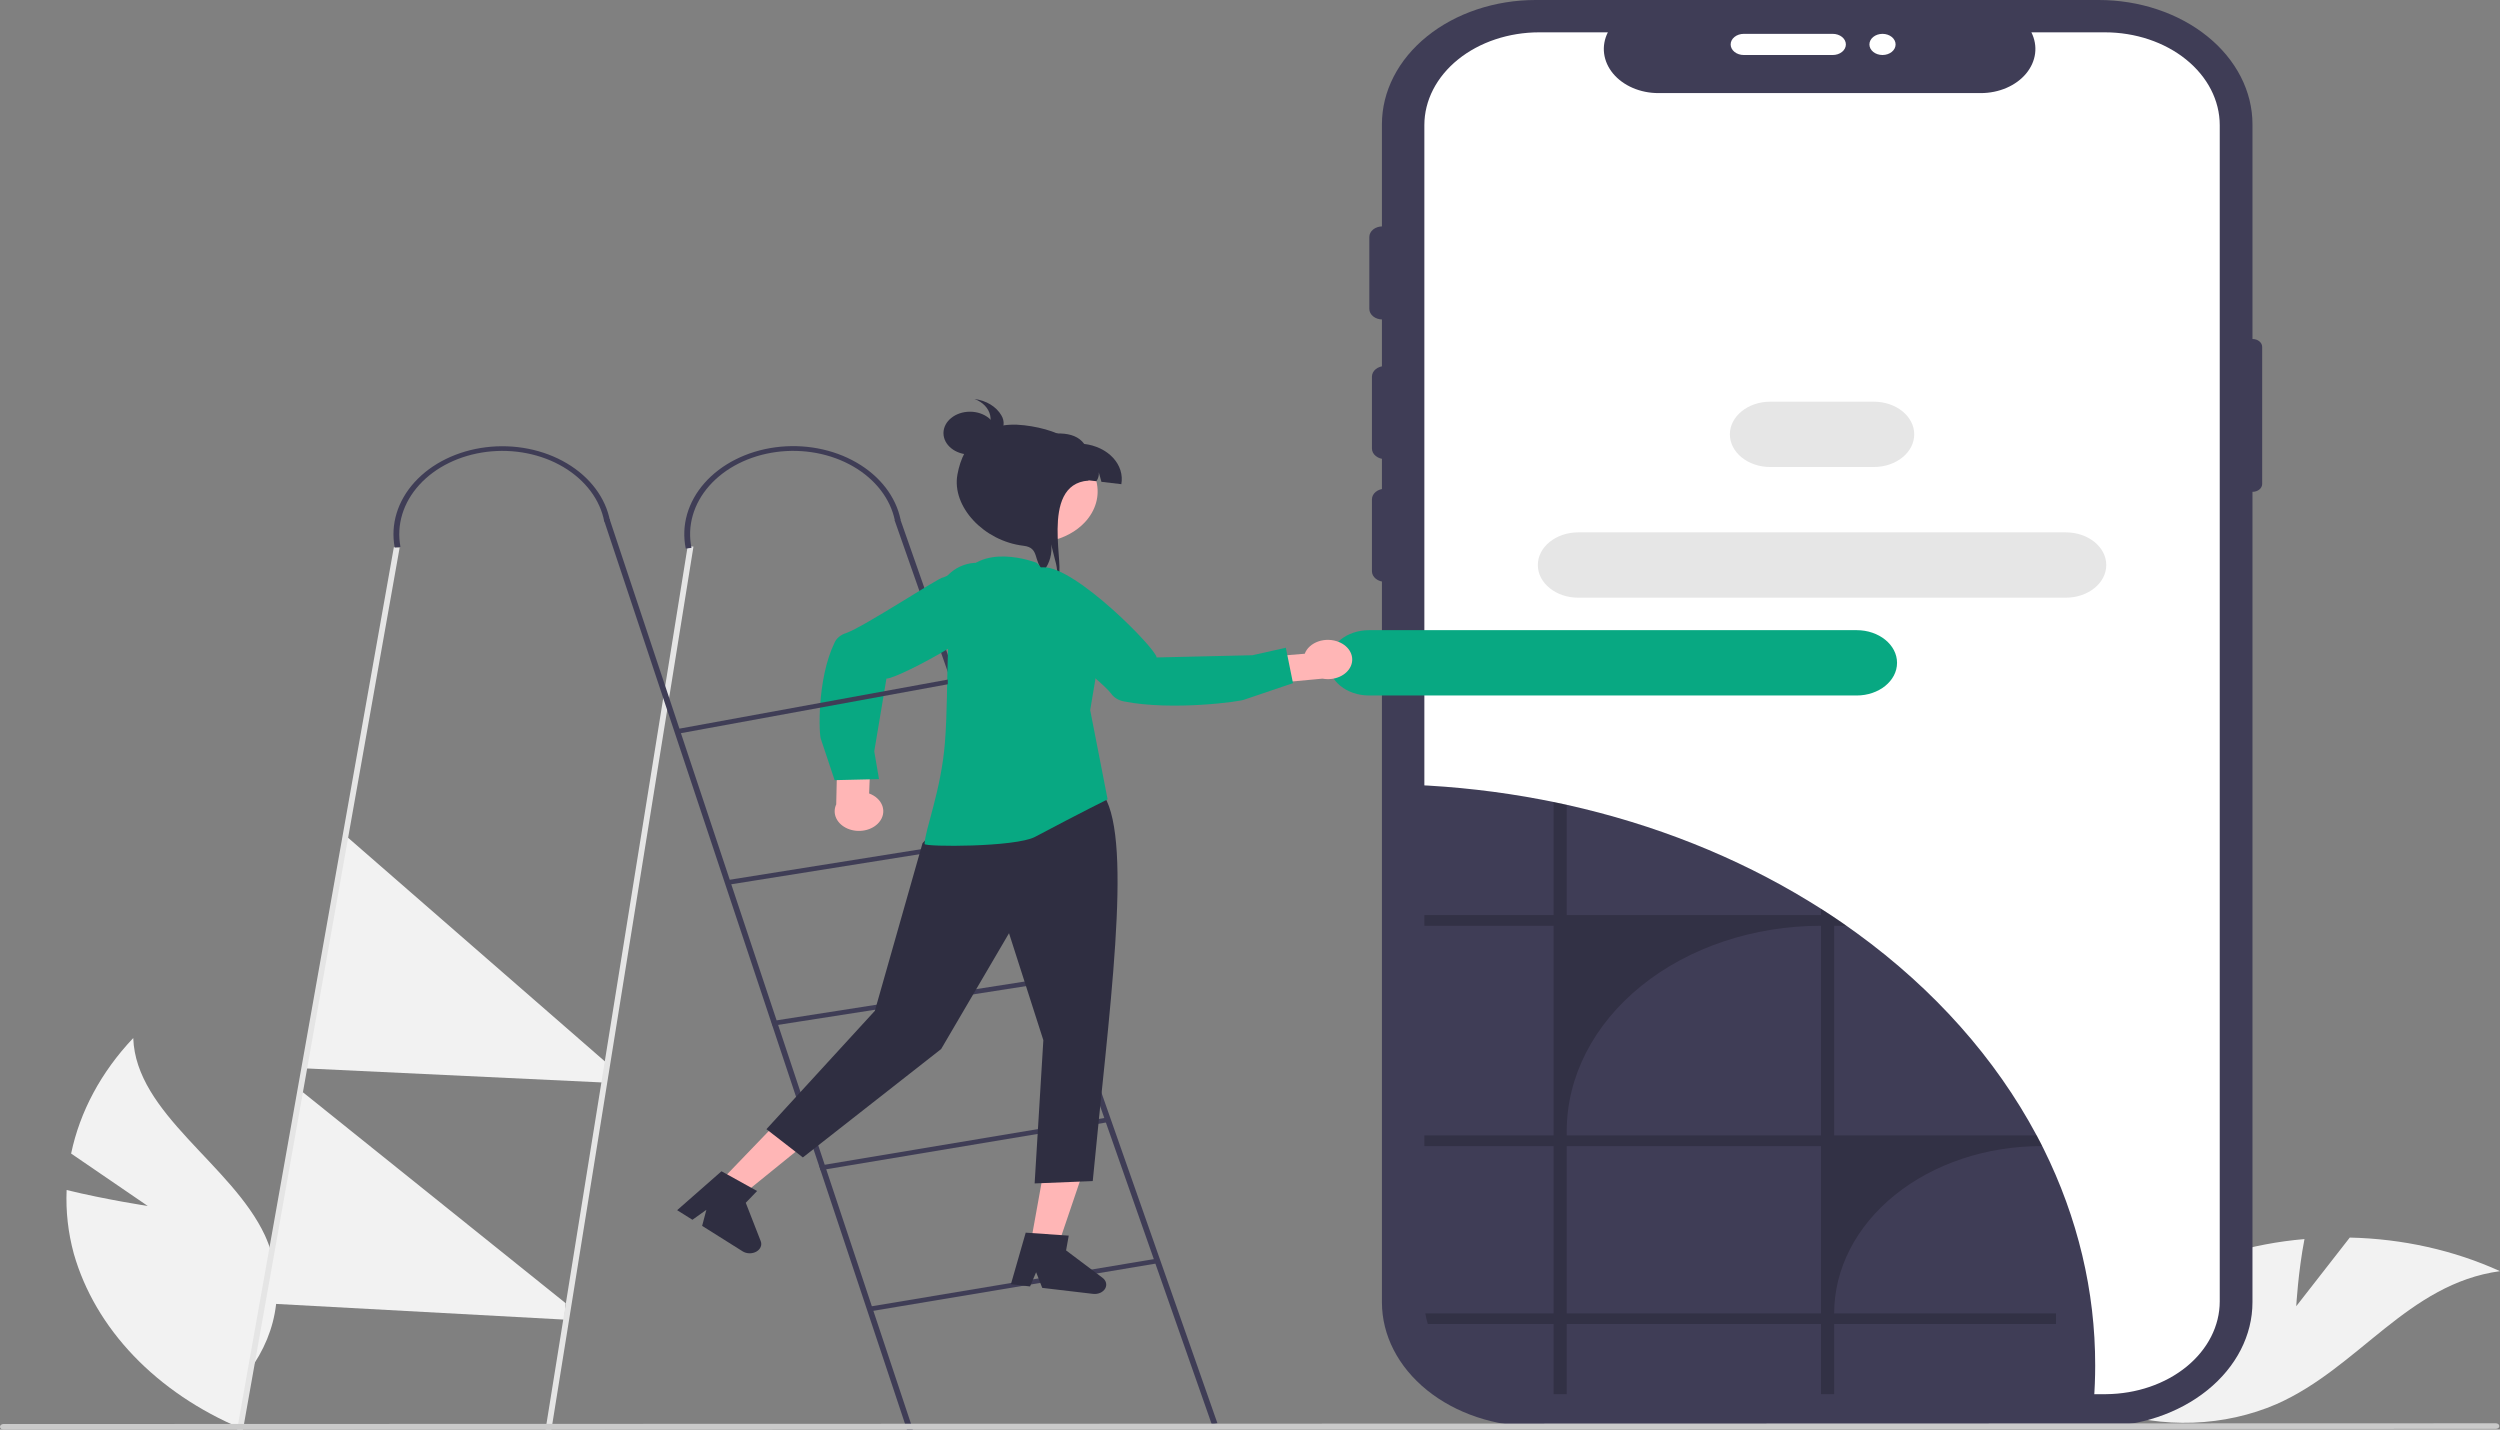 <svg width="348" height="199" viewBox="0 0 348 199" fill="none" xmlns="http://www.w3.org/2000/svg">
<rect x="0" y="0" width="348" height="199" fill="#808080" stroke="none"/>
<g clip-path="url(#clip0_493_445)">
<path d="M20.569 167.871L9.9 160.575C11.12 154.726 14.088 149.206 18.548 144.494C18.906 155.035 32.277 162.094 36.877 171.962C38.283 175.048 38.812 178.351 38.423 181.625C38.035 184.899 36.74 188.06 34.634 190.874L33.561 198.837C27.734 196.384 22.635 192.939 18.615 188.739C14.595 184.54 11.749 179.686 10.273 174.513C9.481 171.604 9.146 168.626 9.274 165.649C14.737 166.992 20.569 167.871 20.569 167.871Z" fill="#F2F2F2"/>
<path d="M319.637 181.826L327.088 172.271C334.425 172.43 341.604 174.035 348 176.945C335.134 178.704 328.351 190.388 316.902 195.447C313.316 197.003 309.343 197.887 305.277 198.033C301.211 198.18 297.156 197.585 293.414 196.293L283.506 196.546C285.699 191.541 289.208 186.98 293.793 183.177C298.377 179.374 303.927 176.419 310.061 174.516C313.515 173.476 317.117 172.791 320.783 172.479C319.9 177.037 319.637 181.826 319.637 181.826Z" fill="#F2F2F2"/>
<path d="M83.807 150.676L42.497 148.717L48.159 116.359L84.562 148.064L83.807 150.676Z" fill="#F2F2F2"/>
<path d="M78.549 183.688L36.483 181.4L42.092 151.986L78.739 181.405L78.549 183.688Z" fill="#F2F2F2"/>
<path d="M313.544 47.189V17.299C313.544 15.027 312.99 12.778 311.914 10.679C310.838 8.58 309.261 6.673 307.273 5.067C305.285 3.46 302.925 2.186 300.328 1.317C297.731 0.447 294.947 0 292.136 0H213.771C210.96 -4.29227e-07 208.176 0.447 205.579 1.317C202.982 2.186 200.622 3.46 198.634 5.067C196.646 6.673 195.069 8.58 193.993 10.679C192.917 12.778 192.364 15.027 192.364 17.299V181.275C192.364 185.863 194.619 190.263 198.634 193.507C202.648 196.751 208.094 198.574 213.771 198.574H292.136C297.813 198.574 303.259 196.751 307.273 193.507C311.288 190.263 313.543 185.863 313.543 181.275V68.464C313.902 68.464 314.245 68.349 314.498 68.145C314.751 67.94 314.894 67.663 314.894 67.373V48.28C314.894 47.99 314.751 47.713 314.498 47.508C314.245 47.303 313.902 47.189 313.544 47.189Z" fill="#3F3D56"/>
<path d="M308.988 17.418V181.157C308.988 184.558 307.328 187.822 304.368 190.239C301.407 192.657 297.386 194.033 293.177 194.068C293.119 194.073 293.061 194.075 293.002 194.074H214.256C210.017 194.074 205.951 192.713 202.953 190.29C199.956 187.868 198.271 184.582 198.271 181.157V17.418C198.271 13.992 199.956 10.707 202.953 8.284C205.951 5.862 210.017 4.501 214.256 4.5H223.813C223.343 5.433 223.164 6.444 223.291 7.445C223.419 8.447 223.849 9.407 224.544 10.243C225.238 11.078 226.177 11.763 227.276 12.236C228.375 12.71 229.601 12.958 230.847 12.959H275.741C276.986 12.956 278.211 12.707 279.308 12.232C280.405 11.758 281.342 11.073 282.036 10.238C282.729 9.403 283.159 8.443 283.287 7.443C283.414 6.443 283.236 5.432 282.768 4.5H293.002C297.242 4.501 301.307 5.862 304.305 8.284C307.303 10.707 308.987 13.992 308.988 17.418Z" fill="white"/>
<path d="M291.65 190.077C291.65 191.773 291.584 193.455 291.452 195.124C291.394 195.129 291.336 195.131 291.278 195.13H212.534C208.972 195.13 205.511 194.168 202.702 192.398C199.892 190.627 197.895 188.149 197.027 185.357C196.874 184.87 196.76 184.375 196.683 183.877C196.593 183.325 196.549 182.769 196.549 182.213V109.243C202.608 109.486 208.628 110.173 214.532 111.296C215.111 111.404 215.685 111.518 216.256 111.636C216.292 111.642 216.328 111.652 216.365 111.659C216.943 111.777 217.518 111.901 218.088 112.028C230.261 114.73 241.688 119.276 251.761 125.426C252.339 125.776 252.913 126.135 253.484 126.498L253.593 126.567C254.548 127.174 255.487 127.798 256.412 128.436C256.618 128.577 256.825 128.72 257.027 128.868C257.525 129.214 258.022 129.567 258.507 129.923C269.249 137.736 277.775 147.331 283.504 158.052C283.694 158.402 283.876 158.755 284.058 159.108C284.131 159.252 284.204 159.395 284.277 159.539C284.345 159.67 284.41 159.801 284.475 159.931C289.23 169.517 291.666 179.75 291.65 190.077Z" fill="#3F3D56"/>
<path d="M192.797 63.91C192.314 63.909 191.85 63.754 191.509 63.478C191.167 63.202 190.975 62.828 190.974 62.437V52.424C190.974 52.033 191.166 51.659 191.508 51.383C191.85 51.106 192.313 50.951 192.797 50.951C193.28 50.951 193.744 51.106 194.085 51.383C194.427 51.659 194.619 52.033 194.619 52.424V62.437C194.618 62.828 194.426 63.202 194.085 63.478C193.743 63.754 193.28 63.909 192.797 63.91Z" fill="#3F3D56"/>
<path d="M192.432 44.472C191.949 44.471 191.486 44.316 191.144 44.04C190.803 43.764 190.61 43.39 190.61 42.999V32.986C190.61 32.595 190.802 32.221 191.144 31.944C191.485 31.668 191.949 31.513 192.432 31.513C192.915 31.513 193.379 31.668 193.721 31.944C194.063 32.221 194.255 32.595 194.255 32.986V42.999C194.254 43.39 194.062 43.764 193.72 44.04C193.379 44.316 192.915 44.471 192.432 44.472Z" fill="#3F3D56"/>
<path d="M240.906 6.185C240.906 5.794 241.098 5.42 241.44 5.144C241.782 4.868 242.245 4.713 242.728 4.712H255.12C255.359 4.712 255.597 4.75 255.818 4.824C256.039 4.898 256.241 5.006 256.41 5.143C256.58 5.28 256.714 5.442 256.806 5.621C256.898 5.8 256.945 5.991 256.945 6.185C256.945 6.378 256.898 6.57 256.806 6.749C256.714 6.928 256.58 7.09 256.41 7.227C256.241 7.364 256.039 7.472 255.818 7.546C255.597 7.62 255.359 7.658 255.12 7.657H242.728C242.245 7.657 241.782 7.502 241.44 7.226C241.098 6.949 240.906 6.575 240.906 6.185Z" fill="white"/>
<path d="M192.797 80.992C192.314 80.991 191.85 80.836 191.509 80.56C191.167 80.284 190.975 79.91 190.974 79.519V69.506C190.974 69.115 191.166 68.74 191.508 68.464C191.85 68.188 192.313 68.033 192.797 68.033C193.28 68.033 193.744 68.188 194.085 68.464C194.427 68.74 194.619 69.115 194.619 69.506V79.519C194.618 79.91 194.426 80.284 194.085 80.56C193.743 80.836 193.28 80.991 192.797 80.992Z" fill="#3F3D56"/>
<path d="M262.045 7.657C263.051 7.657 263.867 6.998 263.867 6.185C263.867 5.372 263.051 4.712 262.045 4.712C261.038 4.712 260.222 5.372 260.222 6.185C260.222 6.998 261.038 7.657 262.045 7.657Z" fill="white"/>
<path opacity="0.2" d="M255.316 182.821C255.316 179.763 256.06 176.736 257.508 173.911C258.956 171.086 261.078 168.519 263.754 166.357C266.429 164.195 269.605 162.481 273.101 161.311C276.597 160.141 280.343 159.539 284.127 159.539H284.277C284.204 159.395 284.131 159.252 284.058 159.108C283.876 158.755 283.694 158.402 283.504 158.052H255.316V128.868H257.027C256.825 128.72 256.619 128.577 256.412 128.436C255.486 127.799 254.546 127.176 253.593 126.567L253.484 126.498V127.38H218.088V112.028C217.518 111.901 216.943 111.777 216.365 111.659C216.328 111.652 216.292 111.643 216.256 111.636V127.38H198.272V128.868H216.256V158.052H198.272V159.539H216.256V182.821H198.406C198.483 183.32 198.598 183.814 198.75 184.302H216.256V194.074H218.088V184.302H253.484V194.074H255.316V184.302H286.198V182.821H255.316ZM253.484 182.821H218.088V159.539H253.484V182.821ZM253.484 158.052H218.088V157.47C218.088 149.884 221.817 142.609 228.455 137.245C235.093 131.881 244.096 128.868 253.484 128.868V158.052Z" fill="black"/>
<path d="M96.53 76.088L76.885 198.206L76.759 198.984H75.942L76.067 198.206L95.729 76.003L96.53 76.088Z" fill="#E5E5E5"/>
<path d="M55.629 76.241L33.965 198.219L33.828 198.997H33.011L33.148 198.219L54.828 76.15L55.629 76.241Z" fill="#E5E5E5"/>
<path d="M127.076 198.967L126.235 198.971L125.976 198.193L84.068 72.404L84.849 72.234L126.813 198.193L127.076 198.967Z" fill="#3F3D56"/>
<path d="M125.302 72.229L124.523 72.407L168.687 198.295L169.465 198.116L125.302 72.229Z" fill="#3F3D56"/>
<path d="M161.035 175.198L120.989 181.893L121.153 182.533L161.199 175.839L161.035 175.198Z" fill="#3F3D56"/>
<path d="M154.092 155.561L114.046 162.256L114.21 162.896L154.256 156.202L154.092 155.561Z" fill="#3F3D56"/>
<path d="M147.154 135.923L107.387 142.143L107.541 142.784L147.307 136.565L147.154 135.923Z" fill="#3F3D56"/>
<path d="M140.21 116.29L101.309 122.502L101.466 123.143L140.367 116.931L140.21 116.29Z" fill="#3F3D56"/>
<path d="M54.945 76.219C54.337 73.007 55.332 69.732 57.712 67.114C60.092 64.496 63.662 62.749 67.636 62.257C71.609 61.766 75.662 62.57 78.903 64.493C82.143 66.416 84.305 69.3 84.913 72.512L84.114 72.611C83.829 71.105 83.181 69.659 82.205 68.356C81.229 67.053 79.945 65.918 78.426 65.016C76.907 64.114 75.183 63.462 73.352 63.099C71.522 62.735 69.62 62.667 67.757 62.897C65.894 63.128 64.105 63.653 62.492 64.442C60.88 65.231 59.476 66.27 58.361 67.498C57.245 68.725 56.44 70.119 55.991 71.598C55.542 73.078 55.459 74.614 55.745 76.12L54.945 76.219Z" fill="#3F3D56"/>
<path d="M95.458 76.365C95.131 74.778 95.193 73.154 95.642 71.587C96.091 70.019 96.918 68.539 98.075 67.229C99.232 65.92 100.697 64.808 102.387 63.956C104.076 63.105 105.956 62.53 107.92 62.266C109.884 62.002 111.894 62.053 113.833 62.416C115.773 62.779 117.605 63.448 119.225 64.383C120.844 65.319 122.22 66.503 123.274 67.869C124.327 69.234 125.037 70.754 125.364 72.341L124.566 72.448C123.939 69.416 121.847 66.709 118.751 64.922C115.655 63.135 111.808 62.415 108.055 62.92C104.302 63.425 100.951 65.114 98.739 67.615C96.526 70.116 95.633 73.225 96.256 76.258L95.458 76.365Z" fill="#3F3D56"/>
<path d="M137.255 103.04L129.482 118.322L154.81 118.173L152.234 103.006L137.255 103.04Z" fill="#FFB6B6"/>
<path d="M143.44 173.193L147.197 173.636L151.098 162.137L145.553 161.484L143.44 173.193Z" fill="#FFB6B6"/>
<path d="M142.779 171.586L148.769 172L148.398 174.056L153.475 177.872C153.726 178.061 153.896 178.309 153.96 178.581C154.023 178.853 153.978 179.134 153.83 179.384C153.682 179.633 153.439 179.838 153.137 179.968C152.834 180.098 152.489 180.147 152.15 180.107L145.079 179.273L144.228 177.096L143.385 179.074L140.719 178.759L142.779 171.586Z" fill="#2F2E41"/>
<path d="M100.024 164.701L103.022 166.584L113.437 158.138L109.014 155.359L100.024 164.701Z" fill="#FFB6B6"/>
<path d="M100.431 163.039L105.388 165.788L103.81 167.428L105.895 172.772C105.998 173.036 105.994 173.319 105.883 173.581C105.773 173.843 105.562 174.07 105.28 174.228C104.999 174.386 104.663 174.467 104.32 174.46C103.978 174.452 103.648 174.357 103.377 174.187L97.737 170.642L98.326 168.409L96.385 169.793L94.258 168.457L100.431 163.039Z" fill="#2F2E41"/>
<path d="M130.912 114.696L128.417 117.366L121.778 140.709L106.686 157.18L111.759 161.116L131.008 146.026L140.455 129.903L145.234 144.795L144.021 164.733L152.11 164.406C154.303 141.268 157.732 117.461 153.693 110.775C151.03 112.652 147.921 114.07 144.557 114.943C141.193 115.816 137.644 116.125 134.126 115.851L130.912 114.696Z" fill="#2F2E41"/>
<path d="M144.264 78.327L150.646 83.966C152.047 85.204 152.935 86.764 153.186 88.428C153.3 89.184 153.281 89.95 153.129 90.701L151.754 98.846L154.18 111.267C154.18 111.267 150.722 112.971 144.068 116.496C141.353 117.935 128.683 117.912 128.698 117.477C128.77 115.463 131 110.035 131.53 103.422C132.184 95.26 131.326 85.519 133.552 80.87C136.27 75.194 144.264 78.327 144.264 78.327Z" fill="#08A882"/>
<path d="M122.363 114.464C122.642 114.136 122.828 113.764 122.909 113.372C122.99 112.98 122.964 112.579 122.832 112.196C122.7 111.813 122.466 111.459 122.146 111.157C121.827 110.855 121.429 110.614 120.981 110.45L121.231 104.244L116.601 103.202L116.401 111.97C116.11 112.596 116.113 113.286 116.41 113.91C116.706 114.535 117.276 115.049 118.011 115.357C118.746 115.664 119.595 115.743 120.397 115.578C121.199 115.414 121.899 115.017 122.363 114.464Z" fill="#FFB6B6"/>
<path d="M116.188 89.413C116.325 89.124 116.534 88.861 116.803 88.64C117.072 88.42 117.395 88.247 117.751 88.133C120.215 87.296 130.868 80.262 131.26 80.394L134.643 79.045C134.767 79.046 138.099 79.11 139.733 80.607C140.073 80.923 140.324 81.295 140.469 81.697C140.614 82.099 140.65 82.522 140.574 82.936C140.095 86.503 124.993 94.514 123.392 94.46L121.697 104.586L122.357 108.455L116.18 108.597L114.277 102.901C114.004 102.485 113.659 94.617 116.188 89.413Z" fill="#08A882"/>
<path d="M140.949 84.004C141.449 81.235 139.524 78.716 136.651 78.377C133.777 78.039 131.043 80.008 130.543 82.777C130.043 85.546 131.967 88.065 134.841 88.404C137.714 88.742 140.449 86.773 140.949 84.004Z" fill="#08A882"/>
<path d="M94.523 102.106L94.367 101.465L131.934 94.597V95.251L94.523 102.106Z" fill="#3F3D56"/>
<path d="M260.833 55.914H246.425C243.317 55.914 240.798 57.95 240.798 60.462V60.462C240.798 62.973 243.317 65.009 246.425 65.009H260.833C263.941 65.009 266.461 62.973 266.461 60.462C266.461 57.95 263.941 55.914 260.833 55.914Z" fill="#E6E6E6"/>
<path d="M287.564 74.104H219.694C216.586 74.104 214.067 76.14 214.067 78.652V78.652C214.067 81.163 216.586 83.199 219.694 83.199H287.564C290.672 83.199 293.192 81.163 293.192 78.652C293.192 76.14 290.672 74.104 287.564 74.104Z" fill="#E6E6E6"/>
<path d="M258.442 87.718H190.572C187.464 87.718 184.945 89.754 184.945 92.266V92.266C184.945 94.777 187.464 96.813 190.572 96.813H258.442C261.55 96.813 264.069 94.777 264.069 92.266C264.069 89.754 261.55 87.718 258.442 87.718Z" fill="#08A882"/>
<path d="M347.904 198.51C347.905 198.561 347.892 198.612 347.868 198.659C347.844 198.706 347.808 198.749 347.764 198.785C347.719 198.821 347.666 198.85 347.607 198.869C347.549 198.889 347.486 198.899 347.423 198.899L107.692 198.967L106.851 198.971L57.375 198.984H56.558L14.444 198.997H13.627L0.481 199C0.354 199 0.231 198.959 0.141 198.886C0.051 198.813 0 198.714 0 198.611C0 198.508 0.051 198.409 0.141 198.336C0.231 198.263 0.354 198.222 0.481 198.222L13.764 198.219H14.582L56.684 198.206H57.501L106.592 198.193H107.43L149.261 198.18H149.811L347.423 198.121C347.486 198.121 347.549 198.131 347.607 198.15C347.666 198.17 347.719 198.198 347.764 198.234C347.808 198.271 347.844 198.313 347.868 198.361C347.892 198.408 347.905 198.459 347.904 198.51Z" fill="#CACACA"/>
<path d="M151.017 72.695C149.81 73.991 148.092 74.917 146.147 75.319C144.202 75.72 142.146 75.575 140.316 74.906C138.487 74.237 136.994 73.085 136.084 71.639C135.173 70.194 134.899 68.54 135.307 66.952C135.714 65.363 136.779 63.934 138.326 62.9C139.873 61.866 141.81 61.288 143.817 61.262C145.825 61.236 147.783 61.763 149.37 62.757C150.957 63.751 152.078 65.151 152.548 66.729C152.574 66.814 152.595 66.899 152.616 66.988C152.864 67.976 152.85 68.996 152.575 69.98C152.299 70.964 151.768 71.889 151.017 72.695Z" fill="#FFB6B6"/>
<path d="M153.317 67.07C153.094 66.175 153.178 66.638 152.951 65.746C152.998 66.177 152.881 66.611 152.616 66.988L142.206 65.76L143.089 60.87C146.315 60.253 149.447 59.773 150.921 61.794C152.526 61.983 153.973 62.679 154.942 63.73C155.911 64.781 156.324 66.1 156.09 67.397L153.317 67.07Z" fill="#2F2E41"/>
<path d="M147.172 80.229C147.181 80.137 147.186 80.042 147.186 79.95C147.166 79.269 147.057 78.592 146.86 77.929C146.683 77.212 146.502 76.49 146.321 75.772C146.489 77.057 146.134 78.351 145.309 79.458C143.751 78.144 144.781 76.243 142.483 75.973C136.96 75.322 132.466 70.535 133.272 66.068C134.078 61.605 137.05 58.547 142.573 59.198C148.1 59.849 152.214 62.422 151.516 66.898C144.479 67.389 148.539 79.928 147.172 80.229Z" fill="#2F2E41"/>
<path d="M135.02 63.272C137.057 63.272 138.709 61.937 138.709 60.291C138.709 58.644 137.057 57.309 135.02 57.309C132.982 57.309 131.331 58.644 131.331 60.291C131.331 61.937 132.982 63.272 135.02 63.272Z" fill="#2F2E41"/>
<path d="M139.396 57.829C139.052 57.228 138.529 56.704 137.875 56.304C137.221 55.905 136.454 55.642 135.644 55.539C136.215 55.747 136.713 56.066 137.096 56.467C137.478 56.868 137.733 57.339 137.837 57.838C137.941 58.337 137.891 58.849 137.693 59.329C137.494 59.809 137.153 60.242 136.698 60.59L137.444 60.072C137.648 60.212 137.901 60.296 138.167 60.312C138.434 60.327 138.699 60.273 138.925 60.158C139.147 60.037 139.331 59.878 139.466 59.691C139.6 59.505 139.68 59.296 139.7 59.081C139.736 58.65 139.631 58.218 139.396 57.829Z" fill="#2F2E41"/>
<path d="M186.357 89.36C185.919 89.181 185.437 89.081 184.946 89.069C184.455 89.056 183.966 89.13 183.514 89.287C183.062 89.443 182.658 89.678 182.331 89.974C182.003 90.27 181.76 90.621 181.619 91.001L173.974 91.627L173.312 95.474L184.092 94.467C184.898 94.617 185.745 94.523 186.471 94.202C187.197 93.882 187.752 93.357 188.032 92.727C188.311 92.098 188.295 91.407 187.986 90.787C187.678 90.166 187.098 89.659 186.357 89.36Z" fill="#FFB6B6"/>
<path d="M156.454 97.639C156.082 97.568 155.731 97.435 155.425 97.249C155.119 97.063 154.864 96.828 154.677 96.558C153.323 94.696 143.277 87.099 143.387 86.767L141.283 84.238C141.267 84.138 140.902 81.461 142.522 79.953C142.864 79.639 143.287 79.388 143.761 79.219C144.234 79.049 144.748 78.964 145.266 78.97C149.704 78.879 160.862 90.229 161.009 91.518L174.332 91.208L178.989 90.165L179.984 95.093L173.251 97.375C172.778 97.649 163.173 98.972 156.454 97.639Z" fill="#08A882"/>
</g>
<defs>
<clipPath id="clip0_493_445">
<rect width="348" height="199" fill="white"/>
</clipPath>
</defs>
</svg>
